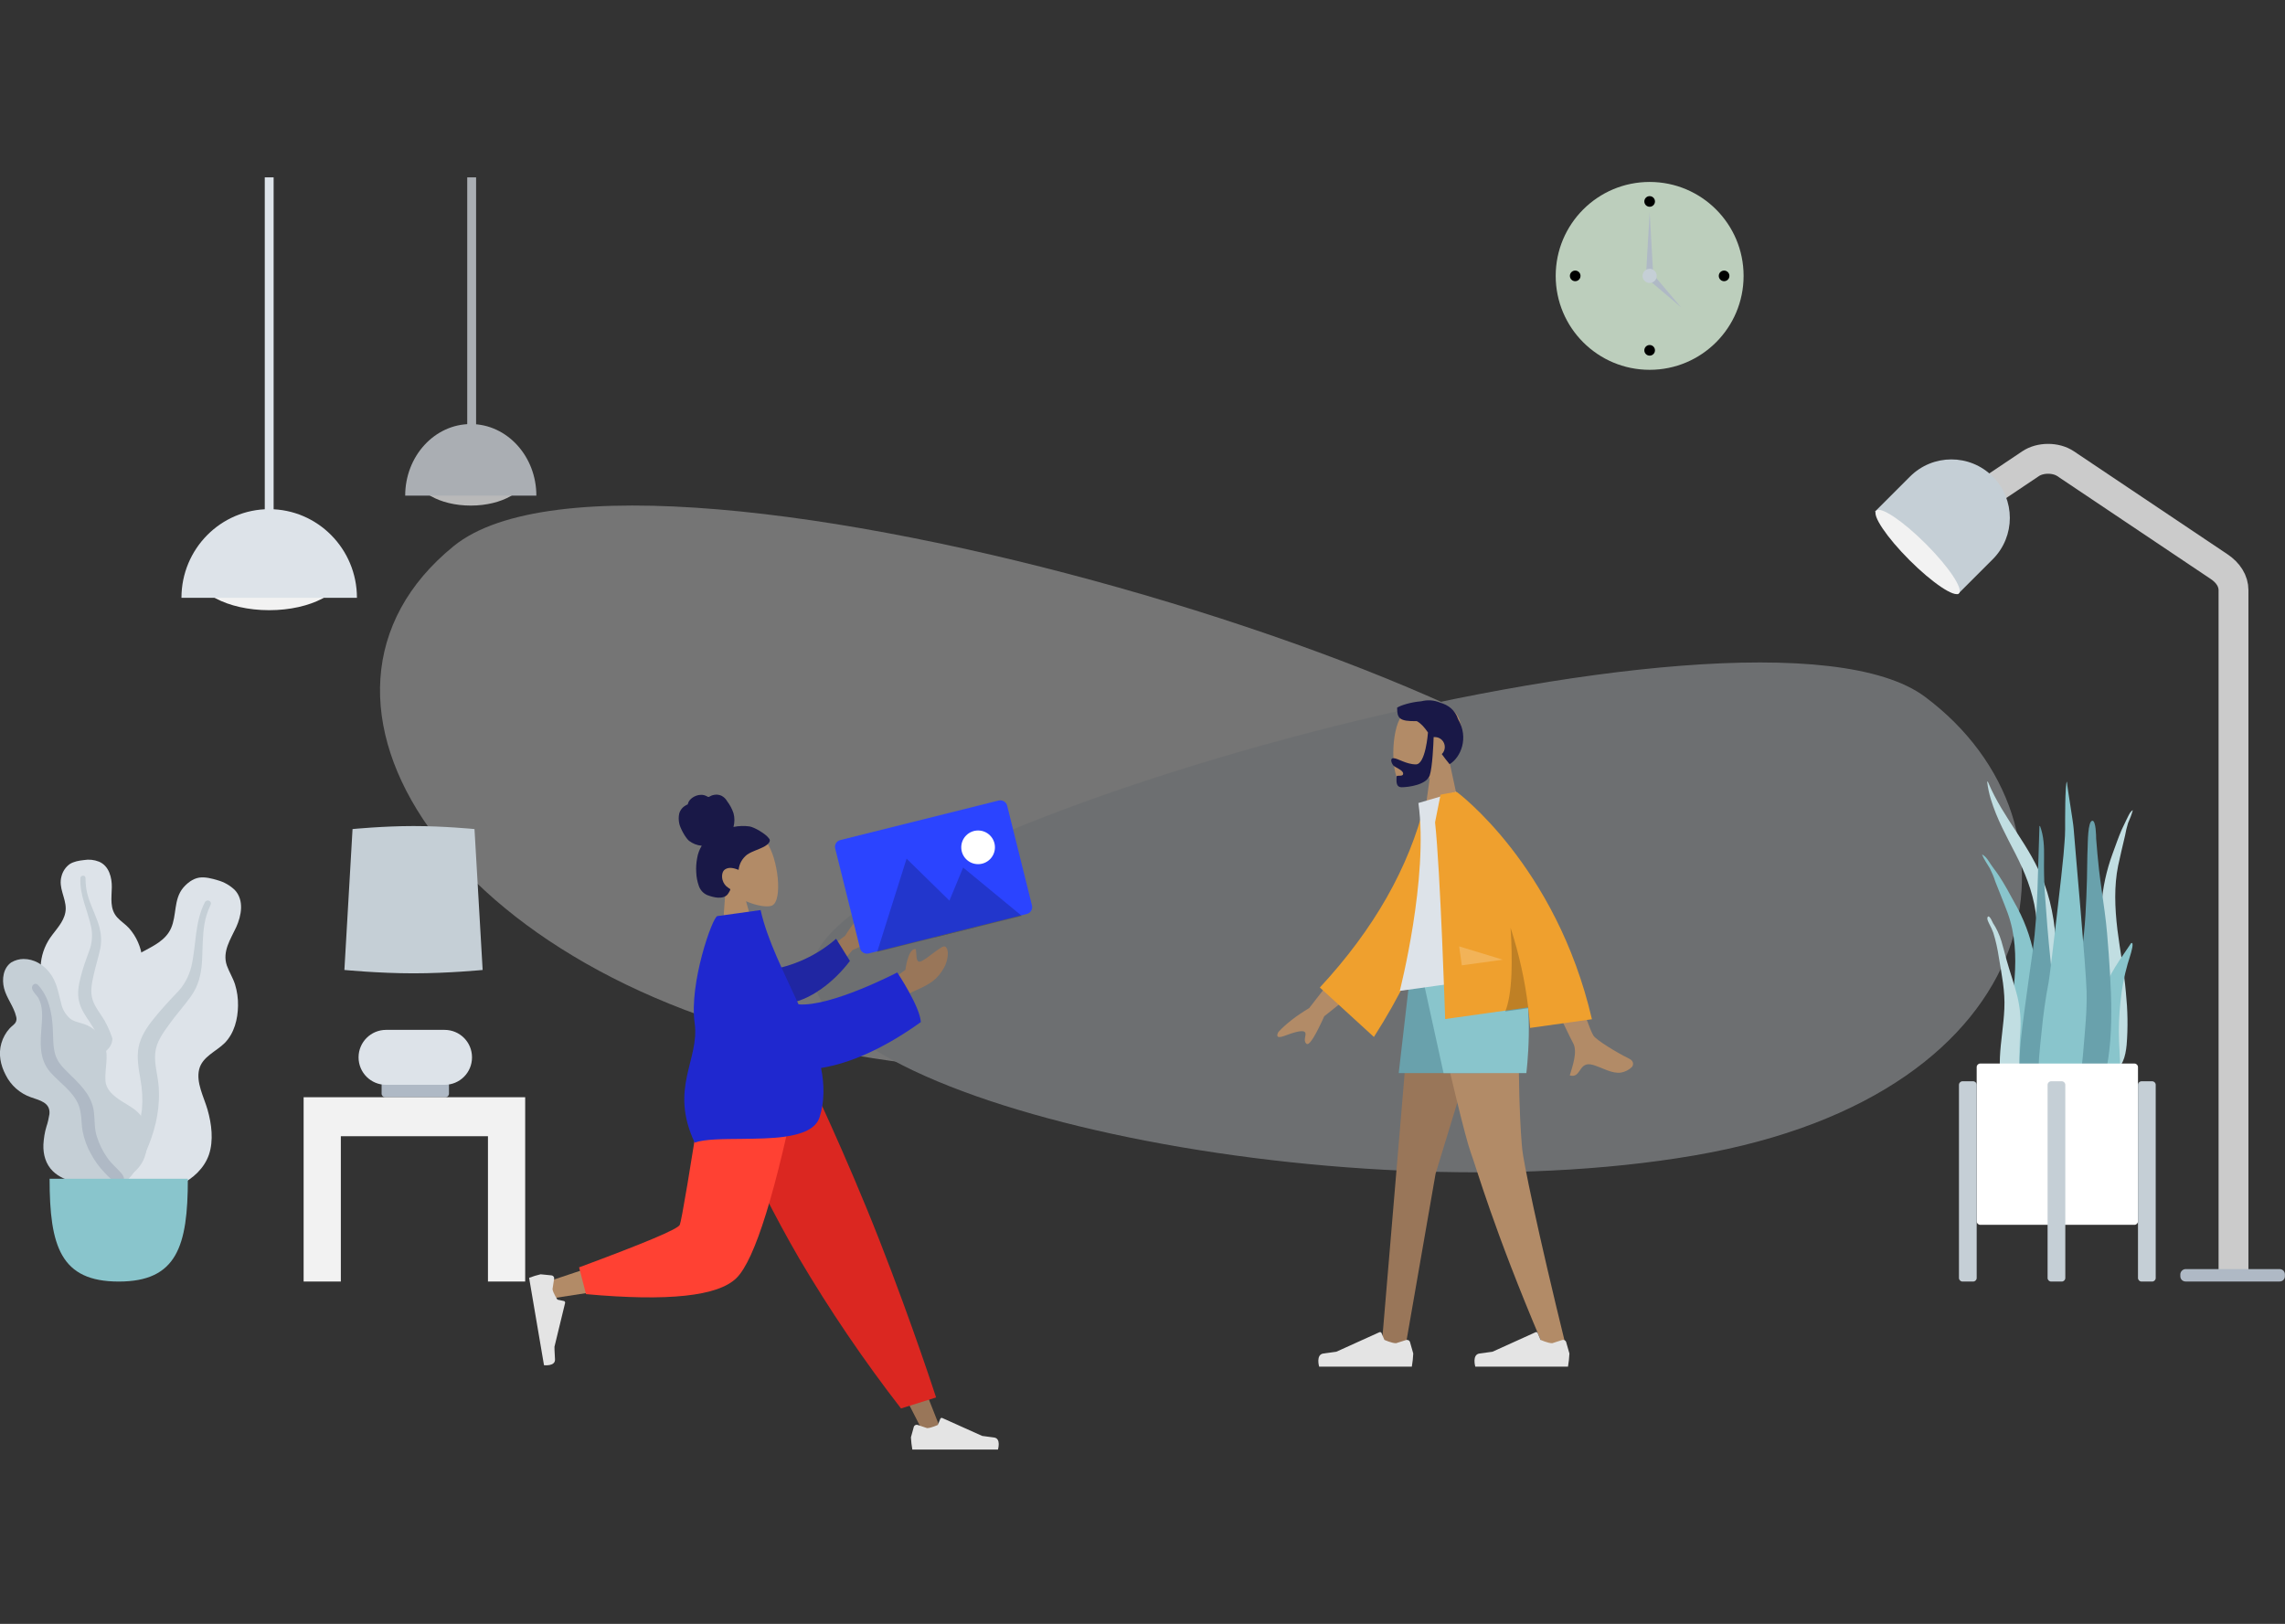 <?xml version="1.0" encoding="utf-8"?>
<!-- Generator: Adobe Illustrator 16.0.0, SVG Export Plug-In . SVG Version: 6.00 Build 0)  -->
<!DOCTYPE svg PUBLIC "-//W3C//DTD SVG 1.1//EN" "http://www.w3.org/Graphics/SVG/1.1/DTD/svg11.dtd">
<svg version="1.1" id="Layer_1" xmlns="http://www.w3.org/2000/svg" xmlns:xlink="http://www.w3.org/1999/xlink" x="0px" y="0px"
	 width="612px" height="434.979px" viewBox="0 178.102 612 434.979" enable-background="new 0 178.102 612 434.979"
	 xml:space="preserve">
<rect x="0" y="178.102" width="612" height="434.979" fill="#333333" stroke="none"/>
<g id="Clock" transform="translate(720.86 101.585)">
	<circle id="Clock_Frame" fill="#BCCEBC" cx="-279.029" cy="150.416" r="25.162"/>
	<circle id="Time" cx="-279.029" cy="130.477" r="1.424"/>
	<circle id="Time-2" cx="-298.968" cy="150.416" r="1.424"/>
	<circle id="Time-3" cx="-259.089" cy="150.416" r="1.424"/>
	<circle id="Time-4" cx="-279.029" cy="170.356" r="1.424"/>
	<path id="Hand" fill="#AFB9C5" d="M-279.029,133.325l0.949,16.616h-1.899L-279.029,133.325z"/>
	<path id="Hand-2" fill="#AFB9C5" d="M-270.627,158.819l-8.735-7.406l1.33-1.329L-270.627,158.819z"/>
	<circle id="Time-5" fill="#C5CFD6" cx="-279.029" cy="150.416" r="1.899"/>
</g>
<g id="Background_Shape_2" transform="translate(39.62 284.188)" opacity="0.346">
	<path id="Background_Shape" fill="#F2F2F2" d="M404.471,124.672C399.485,82.04,131.679-0.187,81.925,40.167
		s-1.899,116.076,102.261,135.494C288.347,195.078,409.455,167.257,404.471,124.672z"/>
	<path id="Background_Shape-2" fill="#DDE3E9" d="M178.11,152.35c4.605-36.176,251.95-106.059,297.858-71.782
		c45.908,34.277,34.277,106.393-61.907,122.865C317.877,219.906,173.505,188.526,178.11,152.35z"/>
</g>
<g id="Hanging_Lamp" transform="translate(35.569)">
	<g id="Light" transform="translate(0 187.208)">
		<ellipse id="Hanging_Lamp_Light" fill="#F2F2F2" cx="36.531" cy="143.66" rx="20.177" ry="10.682"/>
		<path id="Hanging_Lamp-2" fill="#DDE3E9" d="M60.031,151.019c0-13.103-10.54-23.737-23.5-23.737s-23.5,10.634-23.5,23.737"/>
	</g>
	<rect id="Wire" x="35.344" y="225.612" fill="#DDE3E9" width="2.374" height="92.339"/>
</g>
<g id="Hanging_Lamp-3" transform="translate(161.794)" opacity="0.7">
	<g id="Light-2" transform="translate(0 139.188)">
		<ellipse id="Hanging_Lamp_Light-2" fill="#F2F2F2" cx="-35.703" cy="165.702" rx="15.097" ry="8.64"/>
		<path id="Hanging_Lamp-4" fill="#DDE3E9" d="M-18.138,171.684c0-10.587-7.881-19.18-17.565-19.18
			c-9.685,0-17.566,8.593-17.566,19.18"/>
	</g>
	<rect id="Wire-2" x="-36.653" y="225.612" fill="#DDE3E9" width="2.374" height="77.004"/>
</g>
<g id="Lamp" transform="translate(716.945 244.471)">
	<path id="Body" fill="none" stroke="#CBCBCB" stroke-width="8" stroke-miterlimit="10" d="M-188.527,68.196l15.43-10.349
		c2.61-1.757,6.789-1.757,9.399,0l41.066,27.535c2.516,1.662,3.893,3.94,3.893,6.314v182.398"/>
	<path id="Lamp_Base" fill="#AFB9C5" d="M-131.557,273.574h25.162c0.808,0,1.424,0.616,1.424,1.424v0.476
		c0,0.807-0.616,1.424-1.424,1.424h-25.162c-0.807,0-1.424-0.617-1.424-1.424v-0.476
		C-132.981,274.238-132.317,273.574-131.557,273.574z"/>
	<g id="Lamp_Top" transform="translate(47.066 0) rotate(45)">
		<path id="Lamp-2" fill="#C5CFD6" d="M-119.507,206.175L-119.507,206.175c8.641,0,15.667,7.026,15.667,15.667l0,13.293l0,0
			l-31.333,0l0,0v-13.293C-135.173,213.202-128.194,206.175-119.507,206.175z"/>
		
			<ellipse id="Lamp-3" transform="matrix(-5.863905e-005 -1 1 -5.863905e-005 -354.133 115.252)" fill="#F2F2F2" cx="-119.444" cy="234.682" rx="3.086" ry="15.667"/>
	</g>
</g>
<g id="Big_Leaf_Plant" transform="translate(23.179 484)">
	<g id="Big_Ass_Leaf" transform="translate(23)">
		<path id="leaf" fill="#DDE3E9" d="M-23.733-75.514c1.376-0.237,2.753-0.097,4.083,0.427c2.707,1.14,3.466,4.32,3.418,6.884
			c-0.047,2.801-0.617,5.792,1.472,8.071c0.95,1.044,2.184,1.804,3.133,2.849c0.997,1.14,1.804,2.373,2.421,3.798
			c1.092,2.517,1.614,5.508,0.617,8.165c-0.854,2.326-3.086,4.463-2.611,7.122c0.475,2.753,3.276,4.891,5.032,6.932
			c1.994,2.325,3.798,5.316,4.083,8.402c0.285,2.943-0.997,5.888-2.943,8.118c-3.893,4.415-9.78,6.552-15.714,6.552
			c-2.516,0-5.412-0.143-7.548-1.472c-0.617-0.38-1.092-0.902-1.424-1.52c-0.38-0.522-0.854-0.997-1.377-1.377
			c-1.187-0.901-2.089-2.137-2.611-3.514c-2.137-5.316-0.427-11.916,2.563-16.664c0.712-1.14,1.282-2.184,0.95-3.561
			c-0.38-1.377-1.234-2.658-2.042-3.847c-0.854-1.139-1.614-2.325-2.279-3.606c-0.617-1.33-0.854-2.754-0.712-4.227
			c0.285-2.754,1.377-5.363,3.086-7.549c1.614-2.136,3.513-4.178,3.561-6.979c0-2.991-1.994-5.604-1.139-8.642
			c0.333-1.328,1.092-2.469,2.184-3.274C-26.439-75.134-25.015-75.372-23.733-75.514z"/>
		<path id="middle_thing" fill="#C5CFD6" d="M-24.636-70.767c0.048-0.381,0.428-0.617,0.807-0.569c0.048,0,0.048,0,0.095,0
			c0.475,0.143,0.475,0.617,0.475,0.997c0,1.233,0.143,2.469,0.427,3.702c0.617,2.517,1.804,4.843,2.706,7.312
			c0.902,2.421,1.33,4.938,0.807,7.501c-0.522,2.422-1.282,4.795-1.804,7.217c-0.475,2.137-0.949,4.415-0.237,6.552
			c0.665,2.042,2.137,3.703,3.229,5.603c2.136,3.846,3.276,8.118,3.323,12.485c0.095,2.042-0.047,4.083-0.475,6.077
			c-0.285,1.14-0.617,2.706-1.614,3.514c-0.475,0.379-1.234,0.475-1.614-0.048c-0.38-0.523-0.047-1.282,0.047-1.853
			c0.475-2.325,0.617-4.747,0.475-7.121c-0.095-2.325-0.475-4.651-1.139-6.837c-0.712-2.041-1.709-3.939-2.896-5.695
			c-1.234-1.806-2.516-3.656-2.991-5.792c-0.522-2.186-0.095-4.415,0.475-6.601c0.57-2.277,1.377-4.51,2.184-6.692
			c0.807-2.042,1.044-4.273,0.617-6.457C-22.642-61.935-24.92-66.114-24.636-70.767z"/>
	</g>
	<g id="Big_Ass_Leaf-2" transform="translate(32 10)">
		<path id="leaf-2" fill="#DDE3E9" d="M3.158-80.102c1.709,0.475,3.276,1.376,4.558,2.609c2.563,2.754,1.756,6.885,0.38,9.923
			c-1.52,3.275-3.798,6.553-2.517,10.303c0.617,1.709,1.614,3.275,2.184,5.031c0.57,1.853,0.854,3.798,0.807,5.745
			c-0.047,3.562-0.997,7.358-3.561,9.971c-2.279,2.277-5.982,3.654-6.836,7.025c-0.902,3.562,1.282,7.501,2.231,10.824
			c1.092,3.798,1.662,8.261,0.38,12.059c-1.234,3.607-4.272,6.456-7.738,8.07c-6.931,3.229-15.002,2.706-21.934-0.38
			c-2.943-1.329-6.219-2.943-8.071-5.649c-0.522-0.76-0.807-1.661-0.854-2.563c-0.142-0.854-0.427-1.614-0.902-2.374
			c-0.902-1.709-1.329-3.607-1.234-5.507c0.285-7.453,5.792-14.338,11.821-18.373c1.424-0.949,2.706-1.946,2.991-3.703
			c0.333-1.853-0.047-3.798-0.332-5.603s-0.712-3.607-0.76-5.46c0-1.897,0.475-3.703,1.424-5.363
			c1.709-3.135,4.463-5.556,7.596-7.313c3.038-1.661,6.361-3.133,7.833-6.409c1.567-3.513,0.665-7.689,3.229-10.823
			c1.092-1.282,2.563-2.47,4.32-2.755C-0.213-81.052,1.591-80.576,3.158-80.102z"/>
		<path id="middle_thing-2" fill="#C5CFD6" d="M-0.261-74.31c0.285-0.381,0.807-0.522,1.187-0.237c0.047,0,0.047,0.047,0.095,0.047
			c0.522,0.428,0.238,0.949,0,1.425c-0.665,1.473-1.139,2.99-1.424,4.604c-0.57,3.322-0.475,6.693-0.665,10.063
			c-0.19,3.371-0.949,6.552-2.943,9.354c-1.852,2.61-4.035,4.984-5.887,7.597c-1.662,2.278-3.418,4.7-3.703,7.596
			c-0.285,2.802,0.57,5.556,0.854,8.31c0.57,5.695-0.522,11.251-2.659,16.521c-0.949,2.47-2.184,4.795-3.75,6.979
			c-0.902,1.233-2.184,2.849-3.75,3.274c-0.712,0.19-1.709-0.048-1.852-0.901c-0.142-0.808,0.617-1.566,1.044-2.137
			c1.757-2.517,3.229-5.27,4.273-8.214c1.139-2.753,1.899-5.695,2.279-8.64c0.237-2.754,0.095-5.508-0.427-8.261
			c-0.475-2.802-0.997-5.649-0.475-8.451c0.57-2.848,2.184-5.316,3.988-7.548c1.899-2.374,3.94-4.605,6.029-6.789
			c2.042-1.994,3.465-4.559,4.13-7.313C-2.587-62.821-3.061-68.945-0.261-74.31z"/>
	</g>
	<g id="Big_Ass_Leaf-3" transform="translate(0 56)">
		<path id="leaf-3" fill="#C5CFD6" d="M-16.875-105.023c2.801,0,5.27,1.474,6.931,3.608c1.994,2.469,2.374,5.46,3.181,8.403
			c0.332,1.52,1.139,2.849,2.279,3.893c1.092,0.902,2.516,1.092,3.798,1.521c2.659,0.901,4.7,2.942,5.602,5.602
			c1.044,3.182-0.047,6.362,0.143,9.543c0.19,2.943,3.086,4.795,5.412,6.172c2.326,1.424,4.415,2.706,5.127,5.412
			c0.712,2.896,0.997,6.076-0.047,8.925c-1.709,4.748-6.646,6.789-11.441,7.122c-4.368,0.284-9.827-0.189-13.103-3.324
			c-1.946-1.897-2.659-4.51-2.563-7.168c0.095-1.613,0.332-3.229,0.807-4.795c0.379-1.092,0.617-2.23,0.807-3.371
			c0.285-3.086-2.563-3.654-4.985-4.51c-2.943-1.045-5.364-3.182-6.741-5.981c-1.377-2.611-1.994-5.603-1.14-8.498
			c0.427-1.473,1.187-2.85,2.231-3.987c0.475-0.522,1.092-0.902,1.519-1.472c0.333-0.522,0.38-1.141,0.19-1.709
			c-0.617-2.659-2.563-4.892-3.228-7.55c-0.617-2.422-0.237-5.411,1.946-6.932C-19.154-104.69-18.014-105.023-16.875-105.023z"/>
		<path id="middle_thing-3" fill="#AFB9C5" d="M-13.029-98.092c2.943,3.181,3.75,7.454,3.988,11.584
			c0.142,2.374,0,4.843,0.665,7.074c0.57,1.945,1.946,3.418,3.371,4.795c2.849,2.801,6.029,5.648,6.836,9.731
			c0.475,2.373,0.143,4.842,0.854,7.216c0.665,2.185,1.662,4.227,2.991,6.077c1.044,1.473,2.421,2.563,3.608,3.94
			c0.333,0.427,0.854,1.044,0.712,1.614c-0.189,0.663-1.044,0.9-1.662,0.807c-1.424-0.237-2.658-1.614-3.608-2.658
			c-1.377-1.425-2.563-3.086-3.513-4.843c-1.092-1.899-1.852-3.988-2.279-6.22c-0.38-2.278-0.19-4.699-1.044-6.885
			c-1.472-3.702-4.985-5.887-7.548-8.781c-3.181-3.608-2.706-8.071-2.374-12.486c0.19-2.421,0.38-5.175-0.854-7.406
			c-0.475-0.854-1.519-1.614-1.709-2.61C-14.786-97.949-13.789-98.852-13.029-98.092z"/>
	</g>
	<path id="Base" fill="#89C5CC" d="M-9.896,9.846c0,18.088,2.943,27.536,18.515,27.536c15.572,0,18.515-9.448,18.515-27.536H-9.896z
		"/>
</g>
<g id="Table" transform="translate(194.488 465)">
	<g id="Lamp-4" transform="translate(23)">
		<path id="Lamp_Base-2" fill="#AFB9C5" d="M-114.331,2.734h16.142c0.522,0,0.95,0.428,0.95,0.949v2.373
			c0,0.522-0.427,0.95-0.95,0.95h-16.142c-0.522,0-0.949-0.428-0.949-0.95V3.685C-115.28,3.162-114.853,2.734-114.331,2.734z"/>
		<path id="Lamp_Body" fill="#DDE3E9" d="M-114.093-11.033h15.667c4.083,0,7.359,3.276,7.359,7.358c0,4.083-3.276,7.358-7.359,7.358
			h-15.667c-4.083,0-7.359-3.275-7.359-7.358C-121.452-7.757-118.129-11.033-114.093-11.033z"/>
		<path id="Shade" fill="#C5CFD6" d="M-123.066-64.822c0,0,8.166-0.807,16.332-0.807s16.332,0.807,16.332,0.807l2.184,37.742
			c0,0-9.257,0.902-18.515,0.902c-9.258,0-18.515-0.902-18.515-0.902L-123.066-64.822z"/>
	</g>
	<path id="Table-2" fill="#F2F2F2" d="M-63.795,56.382v-38.93H-103.2v38.93h-9.97V7.008h59.344v49.374H-63.795z"/>
</g>
<g id="Plant" transform="translate(768.362 440)">
	<g id="Succulents" transform="translate(13 0)">
		<path id="Thi_Succs_" fill="#C1DEE2" d="M-248.901-52.403c4.178,9.969,11.3,16.901,15.098,27.25
			c2.231,6.124,3.182,12.818,3.229,19.654c0.047,3.703-0.048,7.454-0.048,11.157c0,3.606-0.096,7.216-0.428,10.824
			c-0.332,3.606-0.664,7.216-0.808,10.823c-0.143,2.85-0.188,6.124-1.14,8.735c-0.76,2.041-2.706,2.374-3.229-0.143
			c-0.236-1.425-0.284-2.896-0.236-4.367c0.048-1.853,0.143-3.656,0.189-5.508c0.237-7.358-0.048-14.671,0.095-22.028
			c0.144-7.169,1.045-14.337,0.049-21.459c-0.854-5.887-2.991-10.966-5.461-15.81c-2.373-4.651-4.938-9.21-6.552-14.526
			c-0.475-1.567-0.807-3.133-0.997-4.748C-248.996-52.498-248.948-52.498-248.901-52.403z"/>
		<path id="Thi_Succs_2" fill="#89C5CC" d="M-250.04-32.748c0.807,0.617,1.281,1.472,1.852,2.326c0.712,1.092,1.52,2.041,2.23,3.133
			c1.473,2.231,2.754,4.605,4.036,6.979c2.563,4.415,4.415,9.257,5.363,14.29c0.997,5.315,1.234,10.823,1.662,16.188
			c0.427,5.697,0.854,11.489,0.949,17.233c0.048,2.563,0.143,5.316-0.144,7.833c-0.188,1.566-0.901,2.943-2.516,2.943
			c-3.419-0.048-5.033-3.846-5.745-6.932c-0.997-4.605-1.187-9.495-1.044-14.195c0.189-5.648,1.188-11.252,1.614-16.9
			c0.427-5.981,0.188-11.868-1.853-17.472c-1.045-2.849-2.23-5.602-3.322-8.45c-0.38-1.233-0.902-2.421-1.473-3.561
			c-0.713-1.234-1.566-2.374-2.089-3.703L-250.04-32.748z"/>
		<path id="Thi_Succs_3" fill="#C1DEE2" d="M-210.446-44.664l0.332-0.237c-0.332,1.187-0.759,2.326-1.281,3.465
			c-0.332,1.092-0.617,2.23-0.808,3.37c-0.617,2.706-1.281,5.317-1.853,8.07c-1.092,5.365-0.9,11.204-0.188,17.139
			c0.712,5.649,1.804,11.253,2.278,16.901c0.476,4.652,0.569,9.305,0.189,13.957c-0.285,3.039-1.187,6.646-3.703,6.362
			c-1.187-0.144-1.804-1.567-2.041-3.134c-0.38-2.563-0.476-5.271-0.617-7.786c-0.333-5.696-0.428-11.347-0.476-16.996
			c-0.047-5.316-0.237-10.729,0.096-15.903c0.332-4.653,1.329-9.258,2.943-13.673c0.807-2.186,1.565-4.415,2.469-6.504
			c0.427-0.997,0.949-1.899,1.377-2.896C-211.302-43.335-211.015-44.143-210.446-44.664z"/>
		<path id="Thi_Succs_4" fill="#C1DEE2" d="M-248.996-16.274c0.475-0.76,1.472,1.758,1.614,2.09
			c-0.048-0.144-0.144-0.332-0.189-0.476c0.949,1.473,1.709,3.086,2.23,4.795s0.949,3.418,1.425,5.175
			c0.901,3.229,2.041,6.361,2.849,9.591c0.76,3.133,1.044,6.36,0.807,9.542c-0.236,3.419-0.283,6.837-0.095,10.255
			c0.095,1.613,0.617,3.134,0.997,4.7c0.38,1.565,0.665,3.133,1.092,4.699c0.096-0.189,0.096,0.476,0.096,0.521
			c0,0.38-0.048,0.713-0.189,1.093c-0.237,0.949-0.902,1.661-1.804,1.993c-1.662,0.476-3.183-1.044-3.703-2.61
			c-0.713-2.327-1.234-4.7-1.521-7.122c-0.332-2.184-0.428-4.366-0.332-6.599c0.189-4.367,0.996-8.641,1.188-13.008
			c0.237-4.748-0.712-9.211-1.472-13.815c-0.332-2.23-0.808-4.415-1.473-6.552c-0.285-0.807-0.665-1.614-1.092-2.421
			C-248.805-14.945-249.28-15.752-248.996-16.274z"/>
		<path id="Thi_Succs_5" fill="#69A1AC" d="M-235.655-23.681c-0.19,5.412-0.522,10.823-1.234,16.188
			c-0.76,5.508-1.565,10.967-2.278,16.427c-0.712,5.364-1.425,10.777-1.329,16.189c0.048,3.987-0.569,10.729,3.846,12.723
			c4.51,1.994,5.46-6.504,5.744-9.353c0.57-5.412,0.38-10.871,0.096-16.284c-0.285-5.554-0.76-11.108-1.33-16.663
			c-0.664-6.172-1.139-12.344-1.565-18.516c-0.189-3.038-0.237-6.124-0.189-9.162c0.047-2.896-0.048-5.792-1.093-8.546l-0.142,0.095
			"/>
		<path id="Thi_Succs_6" fill="#89C5CC" d="M-212.487-6.447c-0.808,1.188-1.614,2.326-2.374,3.608
			c-1.377,2.23-2.611,4.7-2.991,7.881c-0.76,6.693-0.143,13.862,0,20.746c0.048,1.425-0.143,2.754,0.428,4.083
			c0.522,1.234,1.425,2.137,2.326,2.137c1.898,0,1.614-4.7,1.614-6.789c0-3.607-0.38-7.264-0.38-10.872
			c0-3.561,0.285-7.072,0.76-10.587c0.476-3.322,1.281-6.646,2.326-9.827c0.143-0.428,1.139-3.751,0.189-3.181"/>
		<path id="Thi_Succs_7" fill="#69A1AC" d="M-220.938-42.054c-1.281,0-1.233,6.267-1.281,7.073c-0.143,2.896-0.096,5.84-0.189,8.735
			c-0.189,6.361-0.427,12.771-1.377,19.037c-0.521,3.371-1.092,6.741-1.756,10.112c-0.665,3.371-1.521,6.74-1.946,10.111
			c-0.428,3.275-0.19,6.6-0.144,9.922c0,3.323,0.189,6.601,0.569,9.924c0.095,0.807,0.237,1.613,0.38,2.421
			c0.049,0.712,0.096,1.424,0.237,2.137c0.285,1.044,1.614,1.377,2.469,1.188c2.374-0.428,3.894-3.418,4.7-5.603
			c1.044-2.754,1.566-5.792,2.137-8.735c0.616-3.323,0.996-6.693,1.14-10.064c0.332-6.836-0.096-13.72-0.569-20.557
			c-0.285-3.799-0.57-7.597-1.092-11.348c-0.476-3.75-1.092-7.501-1.521-11.299c-0.284-2.753-0.568-5.507-0.76-8.261
			C-219.941-37.828-219.988-42.054-220.938-42.054"/>
		<path id="Thi_Succs_8" fill="#89C5CC" d="M-222.505,3.57c-0.189-6.601-2.85-35.561-3.467-43.535
			c-0.143-1.994-1.613-10.302-1.804-12.581c-0.521,0.617-0.475,10.586-0.475,12.866c0,2.277-0.285,4.463-0.429,6.74
			c-0.143,2.279-3.561,31.951-3.986,34.136c-0.854,4.366-1.473,8.878-1.899,13.388c-0.428,4.368-1.14,8.973-0.521,13.388
			c0.143,0.997,0.38,1.994,0.712,2.944c0.38,0.996,0.617,1.946,0.949,2.99c0.476,1.709,1.378,3.181,2.706,3.894
			c2.753,1.424,4.272-1.805,5.032-4.652c1.188-4.511,1.994-9.162,2.326-13.814C-222.932,14.109-222.362,8.887-222.505,3.57"/>
	</g>
	<g id="Planter" transform="translate(0 159)">
		<path id="Vase" fill="#FFFFFF" d="M-237.99-136.013h41.304c0.522,0,0.949,0.427,0.949,0.948v41.305
			c0,0.521-0.427,0.949-0.949,0.949h-41.304c-0.521,0-0.949-0.429-0.949-0.949v-41.305
			C-238.939-135.586-238.513-136.013-237.99-136.013z"/>
		<path id="Leg" fill="#C5CFD6" d="M-242.737-131.266h2.849c0.522,0,0.949,0.428,0.949,0.949v51.747c0,0.522-0.427,0.95-0.949,0.95
			h-2.849c-0.521,0-0.949-0.428-0.949-0.95v-51.747C-243.686-130.838-243.261-131.266-242.737-131.266z"/>
		<path id="Leg-2" fill="#C5CFD6" d="M-219-131.266h2.849c0.522,0,0.949,0.428,0.949,0.949v51.747c0,0.522-0.427,0.95-0.949,0.95
			H-219c-0.522,0-0.949-0.428-0.949-0.95v-51.747C-219.949-130.838-219.522-131.266-219-131.266z"/>
		<path id="Leg-3" fill="#C5CFD6" d="M-194.788-131.266h2.849c0.522,0,0.95,0.428,0.95,0.949v51.747c0,0.522-0.428,0.95-0.95,0.95
			h-2.849c-0.521,0-0.949-0.428-0.949-0.95v-51.747C-195.737-130.838-195.309-131.266-194.788-131.266z"/>
	</g>
</g>
<g>
	<g id="Head-5" transform="translate(60.75 -34.875)">
		<path id="Head-6" fill="#B28B67" d="M331.132,434.022l-3.702-17.14c2.041-2.421,3.465-5.365,3.229-8.688
			c-0.664-9.542-13.957-7.454-16.521-2.611c-2.563,4.795-2.278,16.996,1.044,17.898c1.329,0.332,4.179-0.475,7.026-2.231
			l-1.804,12.818h10.729V434.022L331.132,434.022z"/>
	</g>
	<path id="Hair" fill="#191847" d="M382.932,385.793c0.712-2.184,0.996-8.403,1.044-10.255c0.096,0,0.19,0,0.332,0
		c1.473,0,2.659,1.187,2.659,2.659c0,0.712-0.285,1.424-0.808,1.899c0.617,0.854,1.33,1.804,2.089,2.706
		c2.991-1.804,5.223-7.026,2.279-12.059c-0.809-2.469-2.611-3.798-4.795-4.415c-1.614-0.712-3.418-0.807-5.08-0.38
		c-2.991,0.237-5.697,1.187-6.456,1.709c0,2.849,0.568,3.703,5.27,3.608c1.141,0.617,2.041,1.662,2.99,3.038
		c0,0.095-0.617,8.546-3.229,8.546c-2.61,0-4.891-1.662-6.028-1.662c-0.854,0-0.665,1.044-0.097,1.852
		c0.477,0.665,2.706,1.282,2.706,2.279c0,0.569-0.568,0.569-1.044,0.569c-0.38,0-0.712,0-0.712,0.237
		c0,0.997-0.333,2.849,1.377,2.849C377.141,388.974,382.079,388.357,382.932,385.793z"/>
	<path id="Leg-4" fill="#997659" d="M401.259,437.636L384.5,492.469l-8.118,46.621h-6.362l8.547-101.454H401.259L401.259,437.636z"
		/>
	<path id="Leg-5" fill="#B28B67" d="M407.24,437.636c-1.141,30.1,0.189,45.623,0.475,48.377c0.237,2.754,3.751,20.462,12.012,54.026
		l-6.789-2.326c-13.056-30.764-17.471-46.763-18.989-50.798c-1.473-4.036-5.459-20.462-11.916-49.279H407.24L407.24,437.636z"/>
	<path id="shoe-3" fill="#E4E4E4" d="M418.397,537.048c0.475-0.142,0.948,0.096,1.092,0.57v0.047l0.854,2.991
		c-0.048,1.187-0.189,2.374-0.38,3.514h-24.829c0,0-0.95-3.229,1.14-3.514c2.089-0.285,3.466-0.476,3.466-0.476l11.536-5.223
		c0.236-0.095,0.476,0,0.569,0.237l0,0l0.761,1.805c0,0,1.945,0.901,3.133,0.901L418.397,537.048z"/>
	<path id="shoe-4" fill="#E4E4E4" d="M376.571,537.048c0.475-0.142,0.95,0.096,1.092,0.57v0.047l0.854,2.991
		c-0.047,1.187-0.188,2.374-0.379,3.514h-24.83c0,0-0.948-3.229,1.141-3.514s3.466-0.476,3.466-0.476l11.536-5.223
		c0.237-0.095,0.475,0,0.569,0.237l0,0l0.76,1.805c0,0,1.947,0.901,3.134,0.901L376.571,537.048z"/>
	<path id="Bottom-3" fill="#69A1AC" d="M403.49,437.636l-7.121,27.915h-21.744l3.229-27.915H403.49z"/>
	<path id="Bottom-4" fill="#89C5CC" d="M407.476,437.636c3.515,10.539,1.329,27.915,1.329,27.915h-22.17l-6.125-27.915H407.476z"/>
	<path id="Skin-3" fill="#B28B67" d="M437.007,463.984c0.428-0.381,0.809-1.566-0.617-2.279c-3.561-1.756-8.781-4.984-9.59-6.172
		c-1.661-2.421-9.637-27.345-9.637-27.345l-9.211,1.328c0,0,12.392,26.302,13.341,27.915c1.377,2.374-0.237,6.553-0.854,8.735
		c1.565,0.428,2.089-0.475,2.754-1.424c0.664-0.997,1.424-1.994,3.513-1.377c2.658,0.807,4.985,2.374,7.454,2.041
		C435.203,465.219,436.2,464.744,437.007,463.984z M354.684,450.313l11.916-9.495l-5.175-6.6l-10.775,13.91
		c-3.418,2.041-6.172,4.178-8.213,6.361c-0.429,0.712-0.855,1.994,1.565,1.092c2.373-0.902,4.938-1.709,5.507-0.997
		c0.569,0.712-0.617,2.137,0.38,3.086c0.096,0.095,0.189,0.095,0.285,0.095C350.934,457.765,352.454,455.249,354.684,450.313z"/>
	<path id="Coat_Back" fill="#EFA02E" d="M385.544,393.247l-3.893-0.095c-4.272,17.281-13.625,33.803-28.152,49.469l14.479,13.246
		C381.651,434.502,389.01,413.424,385.544,393.247z"/>
	<path id="Shirt" fill="#DDE3E9" d="M408.902,438.775l-33.992,4.747c0,0,7.786-30.338,4.983-50.323l10.019-2.944
		C399.787,402.029,404.297,417.648,408.902,438.775z"/>
	<path id="Coat_Front" fill="#EFA02E" d="M426.373,451.118c-9.59-41.303-36.224-60.91-36.224-60.91l0,0l0,0l-0.665,0.095
		c-1.188,0.19-3.655,0.665-3.655,0.665l-1.472,7.406c1.424,12.96,2.705,52.697,2.705,52.697l22.22-3.134
		c0.236,1.805,0.38,3.607,0.521,5.507L426.373,451.118z"/>
	<path id="Shade-3" opacity="0.2" enable-background="new    " d="M403.157,449.029l6.172-0.854
		c-0.854-7.311-2.469-14.526-4.747-21.554c0.284,4.131,0.38,8.261,0.237,12.392C404.629,443.475,404.058,446.846,403.157,449.029
		L403.157,449.029z"/>
	<path id="Light-3" opacity="0.2" fill="#FFFFFF" enable-background="new    " d="M402.493,435.167l-11.679-3.561l0.712,5.079
		L402.493,435.167z"/>
</g>
<g display="none">
	<g id="Head-3" transform="translate(3.624 -24.592)" display="inline">
		<path id="Head-4" fill="#B28B67" d="M251.565,441.438l-4.13-14.813c1.14-2.469,1.519-5.224,1.092-7.881
			c-1.424-8.355-9.495-5.459-10.587-1.044c-1.092,4.417,0.427,15.144,2.611,15.62c0.854,0.189,2.563-0.76,4.178-2.517l0.237,11.395
			L251.565,441.438z"/>
	</g>
	<path id="hair-2" display="inline" fill="#191847" d="M244.259,383.847c0.854-0.238,3.229-0.665,3.656-0.712
		c0.285-0.047,0.569,0,0.712-0.285c0.095-0.237,0-0.57,0.047-0.807c0-0.285,0.047-0.57,0.095-0.854
		c0.095-0.807,0.285-1.614,0.617-2.374c0.569-1.424,1.614-2.611,2.943-3.371c1.519-0.807,3.181-1.282,4.89-1.282
		c1.804-0.095,3.513,0.332,5.27,0.665c1.662,0.333,3.418,0.333,5.032-0.143c1.662-0.475,2.849-1.566,4.178-2.611
		c1.33-1.14,2.991-1.804,4.7-1.947c1.614-0.047,3.228,0.38,4.652,1.14c1.377,0.617,2.516,1.614,3.276,2.896
		c0.807,1.424,1.044,3.133,0.143,4.605c-1.234,2.136-3.988,2.991-6.267,3.229c-1.329,0.142-2.706,0.047-3.988-0.238
		c-1.756-0.379-3.323-1.187-4.985-1.851c-0.759-0.285-1.566-0.522-2.421-0.617c-0.807-0.143-1.567-0.143-2.231,0.427
		c-0.617,0.617-1.33,1.139-2.089,1.566c-0.76,0.427-1.614,0.665-2.516,0.76c-1.709,0.19-3.418-0.143-5.127-0.285
		c-1.377-0.142-2.849-0.237-4.178,0.19c-0.57,0.19-1.377,0.522-1.472,1.14c3.561,0.19,5.412,4.32,4.842,7.596
		c-0.333,1.757-3.228,4.13-4.605,3.418c-0.854-0.475-0.475-1.282-0.237-1.804c0.475-0.997,0.522-2.231-0.665-2.753
		c-0.997-0.427-1.852,0.997-1.852,0.997c-0.238,0-2.659-0.997-4.416-2.611c-1.519,0.285-1.852-0.712-1.614-1.566
		C240.888,385.508,243.072,384.226,244.259,383.847z"/>
	<path id="Leg-3_1_" display="inline" fill="#B28B67" d="M272.174,456.91c-0.759,9.306-49.849,36.65-50.133,37.41
		c-0.19,0.521,15.287,32.331,15.287,32.331l-4.273,1.472c0,0-23.737-33.707-22.503-37.268c1.756-5.129,38.075-33.851,38.075-33.851
		L272.174,456.91z"/>
	<path id="Pant-3" display="inline" fill="#2F3676" d="M236.235,521.857l-7.026,2.277c-14.765-14.858-20.557-27.154-19.512-33.422
		c1.045-6.267,37.933-33.803,37.933-33.803h25.067c-0.854,21.507-46.335,37.458-46.953,38.407
		C225.126,496.268,231.156,505.24,236.235,521.857z"/>
	<path id="shoe-3_1_" display="inline" fill="#E4E4E4" d="M237.612,525.797c0.38-0.285,0.902-0.189,1.234,0.144l1.709,2.136
		c0.333,0.95,0.57,1.945,0.76,2.896l-22.408,7.265c0,0-1.947-2.279-0.143-3.135c1.804-0.807,2.991-1.377,2.991-1.377l8.735-7.548
		c0.19-0.143,0.427-0.143,0.617,0l1.282,1.234c0,0,2.042,0.142,3.133-0.19L237.612,525.797z"/>
	<path id="Leg-4_1_" display="inline" fill="#997659" d="M266.572,456.91l21.886,46.857l21.506,39.643h-5.08l-55.498-86.5H266.572
		L266.572,456.91z"/>
	<path id="shoe-4_1_" display="inline" fill="#E4E4E4" d="M309.252,541.084c0.38-0.143,0.808,0.095,0.949,0.475v0.047l0.713,2.518
		c-0.048,0.997-0.143,1.994-0.333,2.991h-20.983c0,0-0.807-2.754,0.949-2.944c1.757-0.237,2.943-0.379,2.943-0.379l9.78-4.416
		c0.19-0.095,0.427,0,0.475,0.19l0,0l0.617,1.52c0,0,1.614,0.759,2.658,0.759L309.252,541.084z"/>
	<path id="Pant-4" display="inline" fill="#5C63AB" d="M307.971,535.196l-11.252,1.898c-8.688-11.44-45.149-58.347-49.184-80.186
		h25.067C285.989,472.672,299.662,523.565,307.971,535.196z"/>
	<path id="Skin-2" display="inline" fill="#B28B67" d="M301.181,479.081c0.475-1.044,0.997-2.089,3.039-1.804
		c3.608,0.427,6.883,2.325,9.827-1.093c0.38-0.428,0.522-1.613-0.949-2.042c-3.607-1.044-9.021-3.228-9.97-4.178
		c-1.282-1.329-5.792-9.305-13.53-23.88l-8.403,2.754c10.634,15.002,16.284,22.931,17.043,23.832
		c1.662,1.994,0.854,6.125,0.617,8.261c0.19,0,0.427,0,0.617,0C300.516,480.743,300.849,479.936,301.181,479.081z M227.927,451.735
		l-15.999-4.795c-2.563-2.09-5.412-3.799-8.451-5.079c-0.759-0.144-2.041-0.049-0.475,1.756c1.614,1.805,3.181,3.751,2.753,4.511
		c-0.475,0.759-2.136,0.189-2.611,1.376c-0.333,0.808,2.421,1.377,8.261,1.71l12.438,7.312L227.927,451.735z"/>
	<path id="Coat_Back_1_" display="inline" fill="#DB2721" d="M253.706,417.886l-3.703-0.188
		c-6.979,8.593-7.928,27.346-12.914,30.432c-4.7,2.896-12.011,1.566-20.794-0.428l-1.852,6.029
		c8.641,7.264,25.684,12.248,31.809,7.453C256.033,453.587,255.653,430.656,253.706,417.886z"/>
	<path id="Shirt_1_" display="inline" fill="#DDE3E9" d="M275.118,461.373l-32.093,3.939c-1.472,0.189-1.472-1.945-1.377-3.037
		c0.95-12.581,8.878-27.015,6.694-44.532l9.067-2.563C266.62,426.526,271.082,441.291,275.118,461.373z"/>
	<path id="Coat_Front_1_" display="inline" fill="#FF4133" d="M302.938,469.776c-7.644-26.254-22.598-44.484-44.912-54.691
		l-3.655,0.427c0,0-7.264,43.867,0.047,57.304l28.865-3.562c-1.282-6.836-3.656-13.91-6.552-20.746
		c7.976,10.966,14.527,18.752,19.607,23.404L302.938,469.776z"/>
</g>
<g>
	<g id="Head" transform="translate(48.06 27.507)">
		<path id="Head-2" fill="#B28B67" d="M145.097,405.194l1.187-16.568c-2.231-1.994-3.94-4.558-4.178-7.69
			c-0.617-9.021,12.106-8.782,15.192-4.652c3.038,4.178,4.368,15.619,1.376,16.901c-1.187,0.475-3.988,0.095-6.931-1.188
			l3.371,11.773L145.097,405.194z"/>
	</g>
	<path id="hair" fill="#191847" d="M200.724,399.466c-1.424-0.189-2.849-0.143-4.272,0.144c0.332-1.234,0.332-2.518,0-3.703
		c-0.38-1.14-0.95-2.184-1.662-3.134c-0.285-0.475-0.617-0.902-1.092-1.234c-0.427-0.332-0.997-0.522-1.519-0.569
		c-0.57-0.048-1.092,0.047-1.614,0.237c-0.237,0.095-0.427,0.237-0.665,0.332c-0.237,0.095-0.38-0.047-0.57-0.142
		c-0.522-0.285-1.092-0.427-1.662-0.38c-0.617,0-1.187,0.19-1.756,0.475c-0.522,0.285-0.997,0.665-1.33,1.14
		c-0.142,0.237-0.285,0.475-0.332,0.759c-0.047,0.095-0.047,0.19-0.143,0.238c-0.095,0.047-0.19,0.047-0.285,0.095
		c-0.902,0.475-1.614,1.282-1.899,2.279c-0.19,0.854-0.19,1.757,0,2.658c0.19,1.093,1.566,3.751,2.611,4.652
		c0.997,0.76,2.184,1.234,3.418,1.329c-0.617,0.997-1.044,2.138-1.234,3.323c-0.237,1.281-0.333,2.563-0.237,3.846
		c0.047,1.234,0.285,2.47,0.712,3.655c0.38,1.044,1.139,1.898,2.184,2.374c0.475,0.189,0.949,0.332,1.472,0.476
		c0.475,0.143,0.997,0.188,1.472,0.236c0.949,0.047,1.994-0.143,2.611-0.949c0.237-0.333,0.427-0.665,0.617-1.045
		c0.047-0.143,0.095-0.188,0-0.332c-0.142-0.096-0.285-0.189-0.427-0.284c-0.807-0.476-1.376-1.282-1.614-2.185
		c-0.237-0.949-0.142-2.279,0.712-2.801c1.092-0.713,2.469-0.285,3.608,0.142c0.143-1.613,0.997-3.086,2.279-4.082
		c1.472-0.997,3.276-1.377,4.795-2.278c0.427-0.237,0.76-0.522,1.044-0.902c0.143-0.188,0.238-0.38,0.238-0.617
		c0-0.236-0.143-0.475-0.333-0.664C205.092,401.507,202.148,399.703,200.724,399.466z"/>
	<path id="Leg_1_" fill="#997659" d="M194.695,465.883l30.242,52.317l22.693,44.247h4.89l-37.98-96.564H194.695L194.695,465.883z"/>
	<path id="shoe" fill="#E4E4E4" d="M245.778,559.789c-0.427-0.143-0.902,0.095-1.044,0.521v0.049l-0.759,2.754
		c0.047,1.092,0.19,2.184,0.379,3.274h22.931c0,0,0.902-2.99-1.044-3.229c-1.947-0.237-3.181-0.427-3.181-0.427l-10.682-4.796
		c-0.19-0.096-0.427,0-0.522,0.189l0,0l-0.665,1.662c0,0-1.804,0.854-2.896,0.854L245.778,559.789z"/>
	<path id="Pant" fill="#DB2721" d="M241.315,555.373l9.4-2.943c0,0-6.172-19.132-15.192-42.156
		c-9.021-23.025-19.275-44.391-19.275-44.391h-26.586c0,0,11.441,27.063,24.307,49.186
		C222.23,529.072,231.346,542.508,241.315,555.373z"/>
	<path id="Leg-2_1_" fill="#B28B67" d="M192.748,465.883c-2.849,18.373-8.355,41.873-8.878,42.633
		c-0.333,0.476-12.818,4.795-37.41,12.961l1.044,4.464c29.339-4.368,44.769-7.786,46.335-10.207
		c2.374-3.608,14.195-32.236,18.752-49.851H192.748L192.748,465.883z"/>
	<path id="Pant-2" fill="#FF4133" d="M155.1,517.583l1.852,7.169c21.934,1.994,35.369,0.57,40.307-4.32
		c4.937-4.89,10.587-23.071,16.901-54.596h-25.352c-3.988,25.826-6.267,39.262-6.742,40.354
		C181.592,507.329,172.619,511.079,155.1,517.583z"/>
	<path id="shoe-2" fill="#E4E4E4" d="M148.407,520.669c0.095-0.475-0.237-0.901-0.712-0.949c0,0,0,0-0.048,0l-2.848-0.284
		c-1.044,0.236-2.089,0.569-3.086,0.949l3.988,23.405c0,0,3.086,0.38,2.943-1.614c-0.142-1.994-0.142-3.322-0.142-3.322
		l2.848-11.728c0.048-0.237-0.095-0.475-0.285-0.521l0,0l-1.757-0.38c0,0-1.139-1.661-1.329-2.802L148.407,520.669z"/>
	<path id="Skin" fill="#997659" d="M236.615,442.24l5.887-4.367c0,0,0.617-5.271,2.468-5.555c0.428-0.285,0.38,0.712,0.475,1.709
		c0.047,0.948,0.237,1.945,1.139,1.613c1.757-0.616,5.697-4.51,6.552-3.987c1.282,0.808,0.665,3.987-0.285,5.648
		c-1.804,3.134-3.513,4.32-7.881,6.221c-3.418,1.472-7.121,5.031-7.121,5.031L236.615,442.24z M212.973,438.728l13.388-9.97
		c1.709-2.801,3.798-5.412,6.171-7.644c0.665-0.38,1.899-0.761,0.997,1.472c-0.854,2.231-1.709,4.652-0.997,5.175
		c0.285,0.237,0.712,0.19,1.187,0.095c0.57-0.095,1.234-0.188,1.709,0.334c0.57,0.616-1.804,2.136-7.121,4.414l-9.163,11.108
		L212.973,438.728z"/>
	<path id="Sleeve" fill="#2026A2" d="M205.661,437.968c6.742-0.997,13.103-3.893,18.278-8.402l3.703,5.935
		c-4.273,5.649-10.729,10.682-16.854,11.395C205.899,447.415,202.623,441.908,205.661,437.968z"/>
	<path id="Clothes" fill="#1F28CF" d="M198.778,483.164c-5.175,0.048-10.017,0.048-12.723,0.997c-6.884-14.67,1.376-22.171,0-31.998
		c-1.52-10.729,4.795-28.485,6.077-28.675l11.584-1.614c1.804,8.118,6.267,16.711,10.16,25.257
		c8.688,0.712,26.443-8.546,26.443-8.546s6.077,9.115,6.314,13.293c-10.064,7.217-19.085,11.063-26.728,12.296
		c0.902,4.511,0.949,8.926-0.38,13.15c-0.997,3.182-4.7,4.604-9.448,5.271C206.659,483.069,202.623,483.116,198.778,483.164z"/>
	<path id="Fill_35" fill="#C5CFD6" d="M252.519,422.586L252.519,422.586L252.519,422.586"/>
	<path id="Fill_37" fill="#C5CFD6" d="M252.519,422.586L252.519,422.586L252.519,422.586"/>
	<path id="Fill_39" fill="#C5CFD6" d="M252.567,422.538C252.567,422.538,252.519,422.538,252.567,422.538L252.567,422.538
		C252.519,422.681,252.519,422.586,252.567,422.538"/>
	<path id="Fill_41" fill="#C5CFD6" d="M252.519,422.538L252.519,422.538C252.519,422.586,252.519,422.538,252.519,422.538"/>
	<path id="Fill_43" fill="#C5CFD6" d="M252.519,422.586"/>
	<path id="Fill_45" fill="#C5CFD6" d="M252.519,422.586L252.519,422.586"/>
	<path id="Fill_47" fill="#C5CFD6" d="M252.519,422.586C252.519,422.586,252.567,422.538,252.519,422.586"/>
	<path id="Fill_49" fill="#C5CFD6" d="M252.519,422.586L252.519,422.586L252.519,422.586"/>
	<path id="Photo_Background" fill="#2B44FF" d="M225.079,403.121l42.395-10.587c0.997-0.237,2.042,0.38,2.279,1.377l6.646,26.729
		c0.237,0.997-0.38,2.041-1.377,2.278l-42.395,10.587c-0.997,0.237-2.042-0.38-2.279-1.376l-6.646-26.729
		C223.417,404.403,224.035,403.358,225.079,403.121z"/>
	<g id="icons8-night_landscape" transform="translate(9.058 20.093)" opacity="0.2">
		<path id="Mountains" d="M233.756,388.011l-7.881,24.972l26.586-6.646L233.756,388.011z"/>
		<path id="Mountains-2" d="M248.901,390.384l-7.786,18.801l23.5-5.839L248.901,390.384z"/>
	</g>
	<circle id="Sun" fill="#FFFFFF" cx="261.967" cy="405.068" r="4.51"/>
</g>
</svg>
